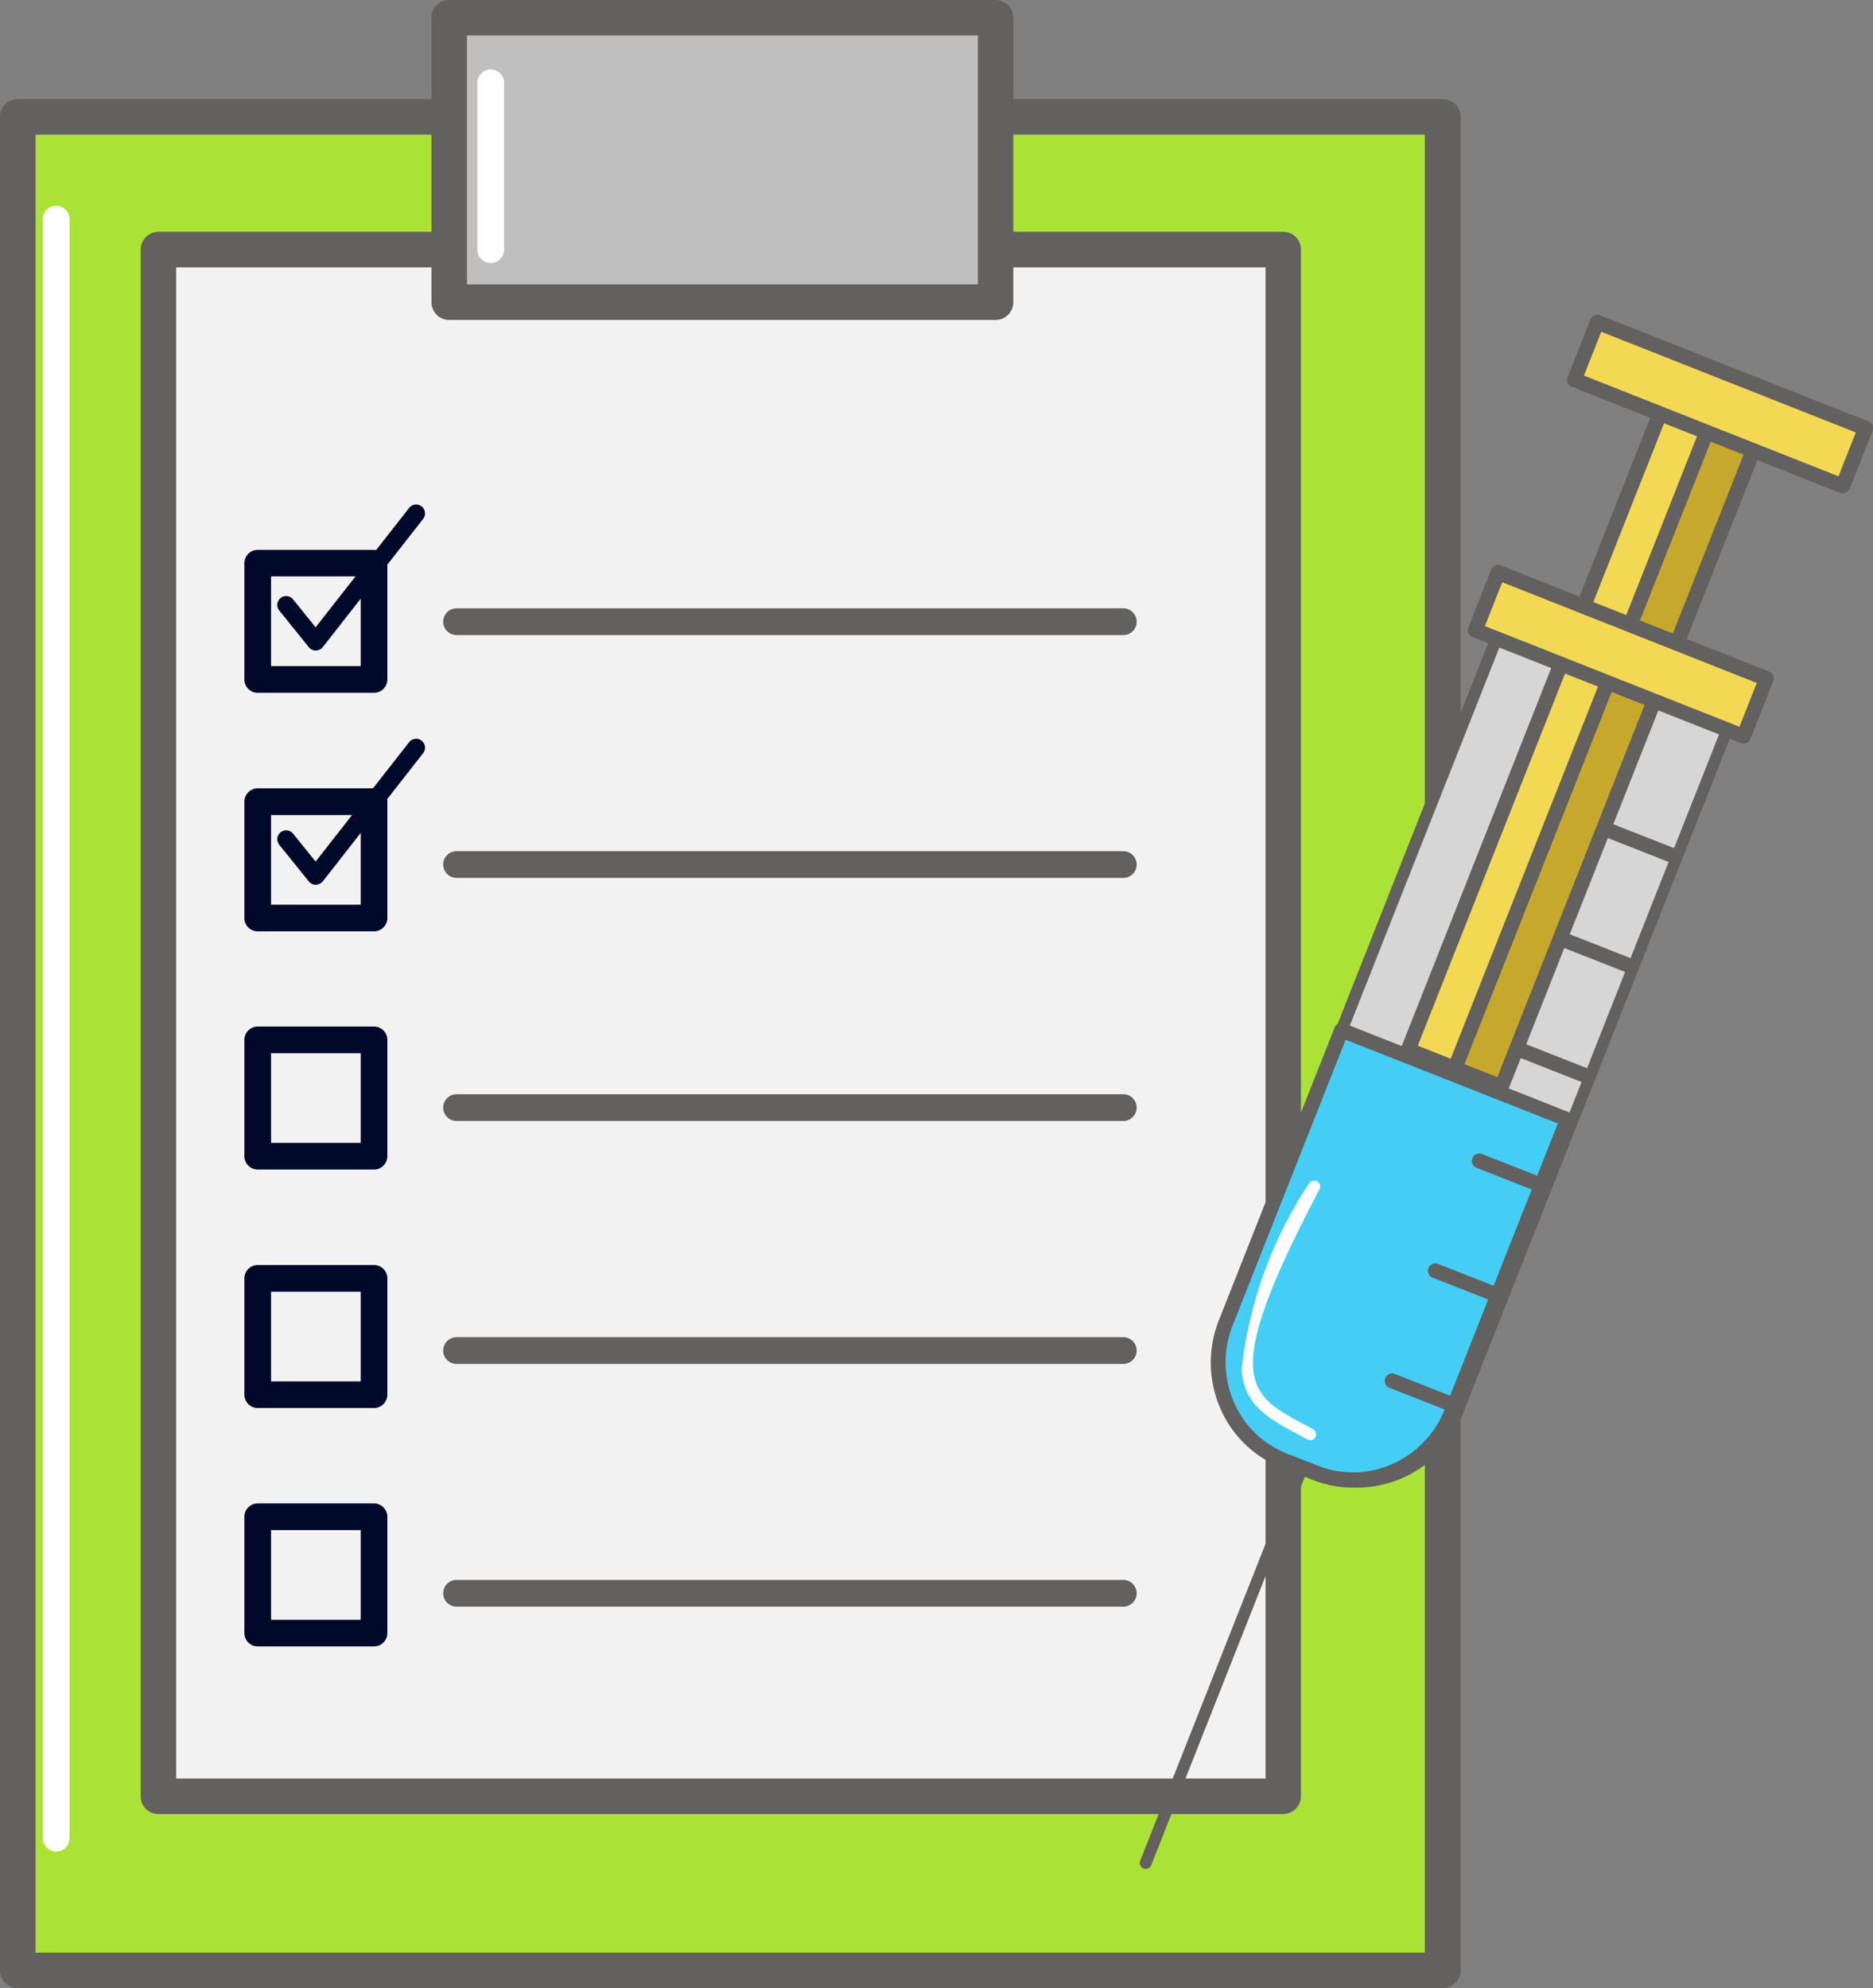 <svg xmlns="http://www.w3.org/2000/svg" width="30.604" height="32.478" viewBox="0 0 30.604 32.478">
  <rect x="0" y="0" width="30.604" height="32.478" fill="#808080" stroke="none"/>
  <g id="Layer_127" transform="translate(-353.16 -204)">
    <g id="Group_10239" data-name="Group 10239" transform="translate(353.16 205.618)">
      <rect id="Rectangle_8283" data-name="Rectangle 8283" width="23.285" height="30.28" transform="translate(0.29 0.29)" fill="#abe236"/>
      <path id="Path_26318" data-name="Path 26318" d="M376.736,243.83H353.45a.29.29,0,0,1-.29-.29V213.26a.29.29,0,0,1,.29-.29h23.285a.29.29,0,0,1,.29.29v30.28A.29.29,0,0,1,376.736,243.83Zm-22.995-.579h22.7v-29.7h-22.7Z" transform="translate(-353.16 -212.97)" fill="#636060"/>
    </g>
    <g id="Group_10240" data-name="Group 10240" transform="translate(355.459 207.787)">
      <rect id="Rectangle_8284" data-name="Rectangle 8284" width="18.378" height="25.268" transform="translate(0.29 0.29)" fill="#f2f2f2"/>
      <path id="Path_26319" data-name="Path 26319" d="M384.567,250.839H366.19a.29.29,0,0,1-.29-.29V225.28a.29.29,0,0,1,.29-.29h18.378a.29.29,0,0,1,.29.29v25.268A.293.293,0,0,1,384.567,250.839Zm-18.087-.581h17.8V225.571h-17.8Z" transform="translate(-365.9 -224.99)" fill="#636060"/>
    </g>
    <g id="Group_10241" data-name="Group 10241" transform="translate(360.209 204)">
      <rect id="Rectangle_8285" data-name="Rectangle 8285" width="8.927" height="4.646" transform="translate(0.29 0.29)" fill="#bfbfbf"/>
      <path id="Path_26320" data-name="Path 26320" d="M401.448,209.227h-8.927a.29.29,0,0,1-.29-.29V204.29a.29.29,0,0,1,.29-.29h8.927a.29.29,0,0,1,.29.29v4.646A.29.29,0,0,1,401.448,209.227Zm-8.637-.581h8.348v-4.067h-8.348Z" transform="translate(-392.23 -204)" fill="#636060"/>
    </g>
    <g id="Group_10247" data-name="Group 10247" transform="translate(360.402 213.938)">
      <g id="Group_10242" data-name="Group 10242" transform="translate(0)">
        <line id="Line_312" data-name="Line 312" x2="10.894" transform="translate(0.218 0.218)" fill="#d8014c"/>
        <path id="Path_26321" data-name="Path 26321" d="M404.412,259.517H393.518a.218.218,0,0,1,0-.437h10.894a.218.218,0,1,1,0,.437Z" transform="translate(-393.3 -259.08)" fill="#636060"/>
      </g>
      <g id="Group_10243" data-name="Group 10243" transform="translate(0 3.967)">
        <line id="Line_313" data-name="Line 313" x2="10.894" transform="translate(0.218 0.22)" fill="#d8014c"/>
        <path id="Path_26322" data-name="Path 26322" d="M404.412,281.507H393.518a.218.218,0,0,1,0-.437h10.894a.218.218,0,1,1,0,.437Z" transform="translate(-393.3 -281.07)" fill="#636060"/>
      </g>
      <g id="Group_10244" data-name="Group 10244" transform="translate(0 7.935)">
        <line id="Line_314" data-name="Line 314" x2="10.894" transform="translate(0.218 0.22)" fill="#d8014c"/>
        <path id="Path_26323" data-name="Path 26323" d="M404.412,303.5H393.518a.218.218,0,0,1,0-.437h10.894a.218.218,0,1,1,0,.437Z" transform="translate(-393.3 -303.06)" fill="#636060"/>
      </g>
      <g id="Group_10245" data-name="Group 10245" transform="translate(0 11.904)">
        <line id="Line_315" data-name="Line 315" x2="10.894" transform="translate(0.218 0.218)" fill="#d8014c"/>
        <path id="Path_26324" data-name="Path 26324" d="M404.412,325.5H393.518a.218.218,0,0,1,0-.437h10.894a.218.218,0,1,1,0,.437Z" transform="translate(-393.3 -325.06)" fill="#636060"/>
      </g>
      <g id="Group_10246" data-name="Group 10246" transform="translate(0 15.872)">
        <line id="Line_316" data-name="Line 316" x2="10.894" transform="translate(0.218 0.218)" fill="#d8014c"/>
        <path id="Path_26325" data-name="Path 26325" d="M404.412,347.487H393.518a.218.218,0,1,1,0-.437h10.894a.218.218,0,1,1,0,.437Z" transform="translate(-393.3 -347.05)" fill="#636060"/>
      </g>
    </g>
    <g id="Group_10248" data-name="Group 10248" transform="translate(357.151 212.981)">
      <path id="Path_26326" data-name="Path 26326" d="M377.4,256.117h-1.9a.218.218,0,0,1-.218-.218V254a.218.218,0,0,1,.218-.218h1.9a.218.218,0,0,1,.218.218v1.9A.218.218,0,0,1,377.4,256.117Zm-1.682-.437h1.465v-1.465h-1.465Z" transform="translate(-375.28 -253.78)" fill="#000929"/>
    </g>
    <g id="Group_10249" data-name="Group 10249" transform="translate(357.151 216.875)">
      <path id="Path_26327" data-name="Path 26327" d="M377.4,277.7h-1.9a.218.218,0,0,1-.218-.218v-1.9a.218.218,0,0,1,.218-.218h1.9a.218.218,0,0,1,.218.218v1.9A.218.218,0,0,1,377.4,277.7Zm-1.682-.435h1.465V275.8h-1.465Z" transform="translate(-375.28 -275.36)" fill="#000929"/>
    </g>
    <g id="Group_10250" data-name="Group 10250" transform="translate(357.151 220.77)">
      <path id="Path_26328" data-name="Path 26328" d="M377.4,299.286h-1.9a.218.218,0,0,1-.218-.218v-1.9a.218.218,0,0,1,.218-.218h1.9a.218.218,0,0,1,.218.218v1.9A.218.218,0,0,1,377.4,299.286Zm-1.682-.435h1.465v-1.465h-1.465Z" transform="translate(-375.28 -296.95)" fill="#000929"/>
    </g>
    <g id="Group_10251" data-name="Group 10251" transform="translate(357.151 224.666)">
      <path id="Path_26329" data-name="Path 26329" d="M377.4,320.876h-1.9a.218.218,0,0,1-.218-.218v-1.9a.218.218,0,0,1,.218-.218h1.9a.218.218,0,0,1,.218.218v1.9A.218.218,0,0,1,377.4,320.876Zm-1.682-.435h1.465v-1.465h-1.465Z" transform="translate(-375.28 -318.54)" fill="#000929"/>
    </g>
    <g id="Group_10252" data-name="Group 10252" transform="translate(357.151 228.561)">
      <path id="Path_26330" data-name="Path 26330" d="M377.4,342.466h-1.9a.218.218,0,0,1-.218-.218v-1.9a.218.218,0,0,1,.218-.218h1.9a.218.218,0,0,1,.218.218v1.9A.218.218,0,0,1,377.4,342.466Zm-1.682-.435h1.465v-1.465h-1.465Z" transform="translate(-375.28 -340.13)" fill="#000929"/>
    </g>
    <g id="Group_10287" data-name="Group 10287" transform="translate(371.783 209.143)">
      <g id="Group_10255" data-name="Group 10255" transform="translate(1.188 5.197)">
        <g id="Group_10253" data-name="Group 10253" transform="translate(0.182 0.095)">
          <path id="Path_26331" data-name="Path 26331" d="M467.879,274.244,472.2,263.33l-3.767-1.49-4.318,10.914a2.025,2.025,0,0,0,1.138,2.629h0A2.026,2.026,0,0,0,467.879,274.244Z" transform="translate(-463.97 -261.84)" fill="#d6d6d6"/>
        </g>
        <g id="Group_10254" data-name="Group 10254">
          <path id="Path_26332" data-name="Path 26332" d="M466.194,275.055c-.043.023-.088.045-.134.065a1.839,1.839,0,0,1-1.411.023l-.52-.206a1.844,1.844,0,0,1-1.037-2.392l4.42-11.174a.1.1,0,0,1,.126-.054l3.767,1.49a.1.1,0,0,1,.054.052.1.1,0,0,1,0,.074l-4.42,11.174A1.829,1.829,0,0,1,466.194,275.055Zm1.465-13.524-4.384,11.083a1.649,1.649,0,0,0,.927,2.142l.52.206a1.65,1.65,0,0,0,2.142-.927l4.384-11.083Z" transform="translate(-462.964 -261.311)" fill="#636060"/>
        </g>
      </g>
      <g id="Group_10257" data-name="Group 10257" transform="translate(0 18.738)">
        <g id="Group_10256" data-name="Group 10256">
          <path id="Path_26333" data-name="Path 26333" d="M456.523,343a.1.1,0,0,1-.081.005.1.1,0,0,1-.054-.126l2.553-6.454a.1.1,0,1,1,.18.072l-2.553,6.454A.1.1,0,0,1,456.523,343Z" transform="translate(-456.381 -336.361)" fill="#636060"/>
        </g>
      </g>
      <g id="Group_10260" data-name="Group 10260" transform="translate(1.161 11.565)">
        <g id="Group_10258" data-name="Group 10258" transform="translate(0.123 0.125)">
          <path id="Path_26334" data-name="Path 26334" d="M467.312,303.535l1.889-4.776-3.691-1.46-1.889,4.776a1.729,1.729,0,0,0,.949,2.254l.509.2A1.731,1.731,0,0,0,467.312,303.535Z" transform="translate(-463.495 -297.3)" fill="#44cef5"/>
        </g>
        <g id="Group_10259" data-name="Group 10259">
          <path id="Path_26335" data-name="Path 26335" d="M466,303.983c-.038.02-.078.04-.117.056a1.8,1.8,0,0,1-1.407.033l-.509-.2a1.811,1.811,0,0,1-1.005-.987,1.874,1.874,0,0,1-.013-1.425l1.889-4.776a.122.122,0,0,1,.157-.069l3.691,1.46a.118.118,0,0,1,.067.065.125.125,0,0,1,0,.092l-1.889,4.776A1.865,1.865,0,0,1,466,303.983Zm-.982-7.1-1.844,4.662a1.634,1.634,0,0,0,.011,1.241,1.563,1.563,0,0,0,.87.855l.509.2a1.565,1.565,0,0,0,1.22-.029,1.635,1.635,0,0,0,.857-.9h0l1.844-4.662Z" transform="translate(-462.815 -296.605)" fill="#636060"/>
        </g>
      </g>
      <g id="Group_10262" data-name="Group 10262" transform="translate(4.004 17.293)">
        <g id="Group_10261" data-name="Group 10261">
          <path id="Path_26336" data-name="Path 26336" d="M479.77,328.986a.116.116,0,0,1-.1.005l-1.018-.4a.121.121,0,0,1,.088-.226l1.018.4a.122.122,0,0,1,.069.157A.114.114,0,0,1,479.77,328.986Z" transform="translate(-478.575 -328.355)" fill="#636060"/>
        </g>
      </g>
      <g id="Group_10264" data-name="Group 10264" transform="translate(4.715 15.496)">
        <g id="Group_10263" data-name="Group 10263">
          <path id="Path_26337" data-name="Path 26337" d="M483.71,319.026a.116.116,0,0,1-.1.005l-1.018-.4a.121.121,0,1,1,.088-.225l1.018.4a.122.122,0,0,1,.069.157A.114.114,0,0,1,483.71,319.026Z" transform="translate(-482.515 -318.395)" fill="#636060"/>
        </g>
      </g>
      <g id="Group_10266" data-name="Group 10266" transform="translate(5.426 13.699)">
        <g id="Group_10265" data-name="Group 10265">
          <path id="Path_26338" data-name="Path 26338" d="M487.65,309.066a.116.116,0,0,1-.1.005l-1.018-.4a.121.121,0,0,1,.088-.226l1.018.4a.122.122,0,0,1,.069.157A.114.114,0,0,1,487.65,309.066Z" transform="translate(-486.455 -308.435)" fill="#636060"/>
        </g>
      </g>
      <g id="Group_10268" data-name="Group 10268" transform="translate(6.137 11.902)">
        <g id="Group_10267" data-name="Group 10267">
          <path id="Path_26339" data-name="Path 26339" d="M491.59,299.107a.117.117,0,0,1-.1.005l-1.018-.4a.122.122,0,0,1-.069-.157.123.123,0,0,1,.157-.069l1.018.4a.122.122,0,0,1,.069.157A.127.127,0,0,1,491.59,299.107Z" transform="translate(-490.395 -298.476)" fill="#636060"/>
        </g>
      </g>
      <g id="Group_10270" data-name="Group 10270" transform="translate(6.848 10.104)">
        <g id="Group_10269" data-name="Group 10269">
          <path id="Path_26340" data-name="Path 26340" d="M495.53,289.137a.116.116,0,0,1-.1.005l-1.018-.4a.122.122,0,0,1-.069-.157.124.124,0,0,1,.157-.069l1.018.4a.122.122,0,0,1,.068.157A.114.114,0,0,1,495.53,289.137Z" transform="translate(-494.335 -288.506)" fill="#636060"/>
        </g>
      </g>
      <g id="Group_10272" data-name="Group 10272" transform="translate(7.559 8.307)">
        <g id="Group_10271" data-name="Group 10271">
          <path id="Path_26341" data-name="Path 26341" d="M499.47,279.177a.116.116,0,0,1-.1.005l-1.018-.4a.122.122,0,0,1-.069-.157.123.123,0,0,1,.157-.069l1.018.4a.122.122,0,0,1,.069.157A.114.114,0,0,1,499.47,279.177Z" transform="translate(-498.275 -278.546)" fill="#636060"/>
        </g>
      </g>
      <g id="Group_10275" data-name="Group 10275" transform="translate(4.264 0.648)">
        <g id="Group_10273" data-name="Group 10273" transform="translate(0.123 0.122)">
          <rect id="Rectangle_8286" data-name="Rectangle 8286" width="12.087" height="1.642" transform="translate(5.972 0.604) rotate(111.58)" fill="#c6a82c"/>
        </g>
        <g id="Group_10274" data-name="Group 10274">
          <path id="Path_26342" data-name="Path 26342" d="M481.72,248.167a.117.117,0,0,1-.1.005l-1.526-.6a.118.118,0,0,1-.067-.065.125.125,0,0,1,0-.092l4.446-11.239a.123.123,0,0,1,.157-.069l1.526.6a.118.118,0,0,1,.067.065.125.125,0,0,1,0,.092L481.776,248.1A.114.114,0,0,1,481.72,248.167Zm-1.425-.779,1.3.514,4.357-11.013-1.3-.514Z" transform="translate(-480.016 -236.096)" fill="#636060"/>
        </g>
      </g>
      <g id="Group_10278" data-name="Group 10278" transform="translate(4.264 0.65)">
        <g id="Group_10276" data-name="Group 10276" transform="translate(0.12 0.117)">
          <rect id="Rectangle_8287" data-name="Rectangle 8287" width="12.087" height="0.821" transform="translate(0 11.239) rotate(-68.42)" fill="#f3d854"/>
        </g>
        <g id="Group_10277" data-name="Group 10277">
          <path id="Path_26343" data-name="Path 26343" d="M480.957,247.874a.116.116,0,0,1-.1.005l-.763-.3a.118.118,0,0,1-.067-.065.125.125,0,0,1,0-.092l4.446-11.239a.123.123,0,0,1,.157-.069l.763.3a.118.118,0,0,1,.067.065.125.125,0,0,1,0,.092l-4.446,11.239A.114.114,0,0,1,480.957,247.874Zm-.662-.478.538.213L485.19,236.6l-.538-.213Z" transform="translate(-480.016 -236.106)" fill="#636060"/>
        </g>
      </g>
      <g id="Group_10281" data-name="Group 10281" transform="translate(6.981)">
        <g id="Group_10279" data-name="Group 10279" transform="translate(0.121 0.12)">
          <rect id="Rectangle_8288" data-name="Rectangle 8288" width="1.012" height="4.716" transform="translate(4.758 1.735) rotate(111.58)" fill="#f3d854"/>
        </g>
        <g id="Group_10280" data-name="Group 10280">
          <path id="Path_26344" data-name="Path 26344" d="M499.637,235.41a.116.116,0,0,1-.1.005l-4.384-1.734a.122.122,0,0,1-.069-.157l.374-.942a.123.123,0,0,1,.157-.069L500,234.248a.118.118,0,0,1,.067.065.125.125,0,0,1,0,.092l-.374.942A.136.136,0,0,1,499.637,235.41Zm-4.285-1.911,4.159,1.645.283-.716-4.159-1.645Z" transform="translate(-495.075 -232.506)" fill="#636060"/>
        </g>
      </g>
      <g id="Group_10284" data-name="Group 10284" transform="translate(5.359 4.092)">
        <g id="Group_10282" data-name="Group 10282" transform="translate(0.124 0.121)">
          <rect id="Rectangle_8289" data-name="Rectangle 8289" width="1.012" height="4.716" transform="translate(4.758 1.735) rotate(111.58)" fill="#f3d854"/>
        </g>
        <g id="Group_10283" data-name="Group 10283">
          <path id="Path_26345" data-name="Path 26345" d="M490.65,258.09s-.005,0-.009,0a.125.125,0,0,1-.092,0l-4.386-1.734a.118.118,0,0,1-.067-.065.126.126,0,0,1,0-.092l.373-.942a.123.123,0,0,1,.157-.069l4.384,1.734a.122.122,0,0,1,.068.157l-.373.942A.11.11,0,0,1,490.65,258.09Zm-4.283-1.911,4.159,1.645.283-.716-4.159-1.645Z" transform="translate(-486.086 -255.186)" fill="#636060"/>
        </g>
      </g>
      <g id="Group_10286" data-name="Group 10286" transform="translate(1.66 14.127)">
        <g id="Group_10285" data-name="Group 10285">
          <path id="Path_26346" data-name="Path 26346" d="M466.752,315.053a.1.1,0,0,1-.092,0l-.144-.078c-.476-.254-.889-.474-.931-1.061a6.869,6.869,0,0,1,1.111-3.056.1.1,0,0,1,.171.092c-1.647,3.116-1.184,3.363-.262,3.856l.146.079a.1.1,0,0,1,.04.132A.151.151,0,0,1,466.752,315.053Z" transform="translate(-465.581 -310.807)" fill="#fff"/>
        </g>
      </g>
    </g>
    <g id="Group_10288" data-name="Group 10288" transform="translate(357.69 212.244)">
      <path id="Path_26347" data-name="Path 26347" d="M378.9,252.075a.149.149,0,0,1-.114-.054l-.484-.6a.145.145,0,0,1,.226-.182l.368.456,1.528-1.95a.145.145,0,1,1,.229.179l-1.64,2.095a.144.144,0,0,1-.114.054Z" transform="translate(-378.269 -249.691)" fill="#000929"/>
    </g>
    <g id="Group_10289" data-name="Group 10289" transform="translate(357.69 216.071)">
      <path id="Path_26348" data-name="Path 26348" d="M378.9,273.285a.149.149,0,0,1-.114-.054l-.484-.6a.145.145,0,1,1,.226-.182l.368.456,1.528-1.95a.145.145,0,0,1,.229.179l-1.64,2.095a.15.15,0,0,1-.114.054Z" transform="translate(-378.269 -270.901)" fill="#000929"/>
    </g>
    <g id="Group_10290" data-name="Group 10290" transform="translate(360.96 205.133)">
      <path id="Path_26349" data-name="Path 26349" d="M396.608,213.443a.218.218,0,0,1-.218-.218V210.5a.218.218,0,1,1,.437,0v2.726A.218.218,0,0,1,396.608,213.443Z" transform="translate(-396.39 -210.28)" fill="#fff"/>
    </g>
    <g id="Group_10291" data-name="Group 10291" transform="translate(353.86 207.361)">
      <path id="Path_26350" data-name="Path 26350" d="M357.258,249.517a.218.218,0,0,1-.218-.218v-26.45a.218.218,0,0,1,.437,0V249.3A.22.22,0,0,1,357.258,249.517Z" transform="translate(-357.04 -222.63)" fill="#fff"/>
    </g>
  </g>
</svg>
